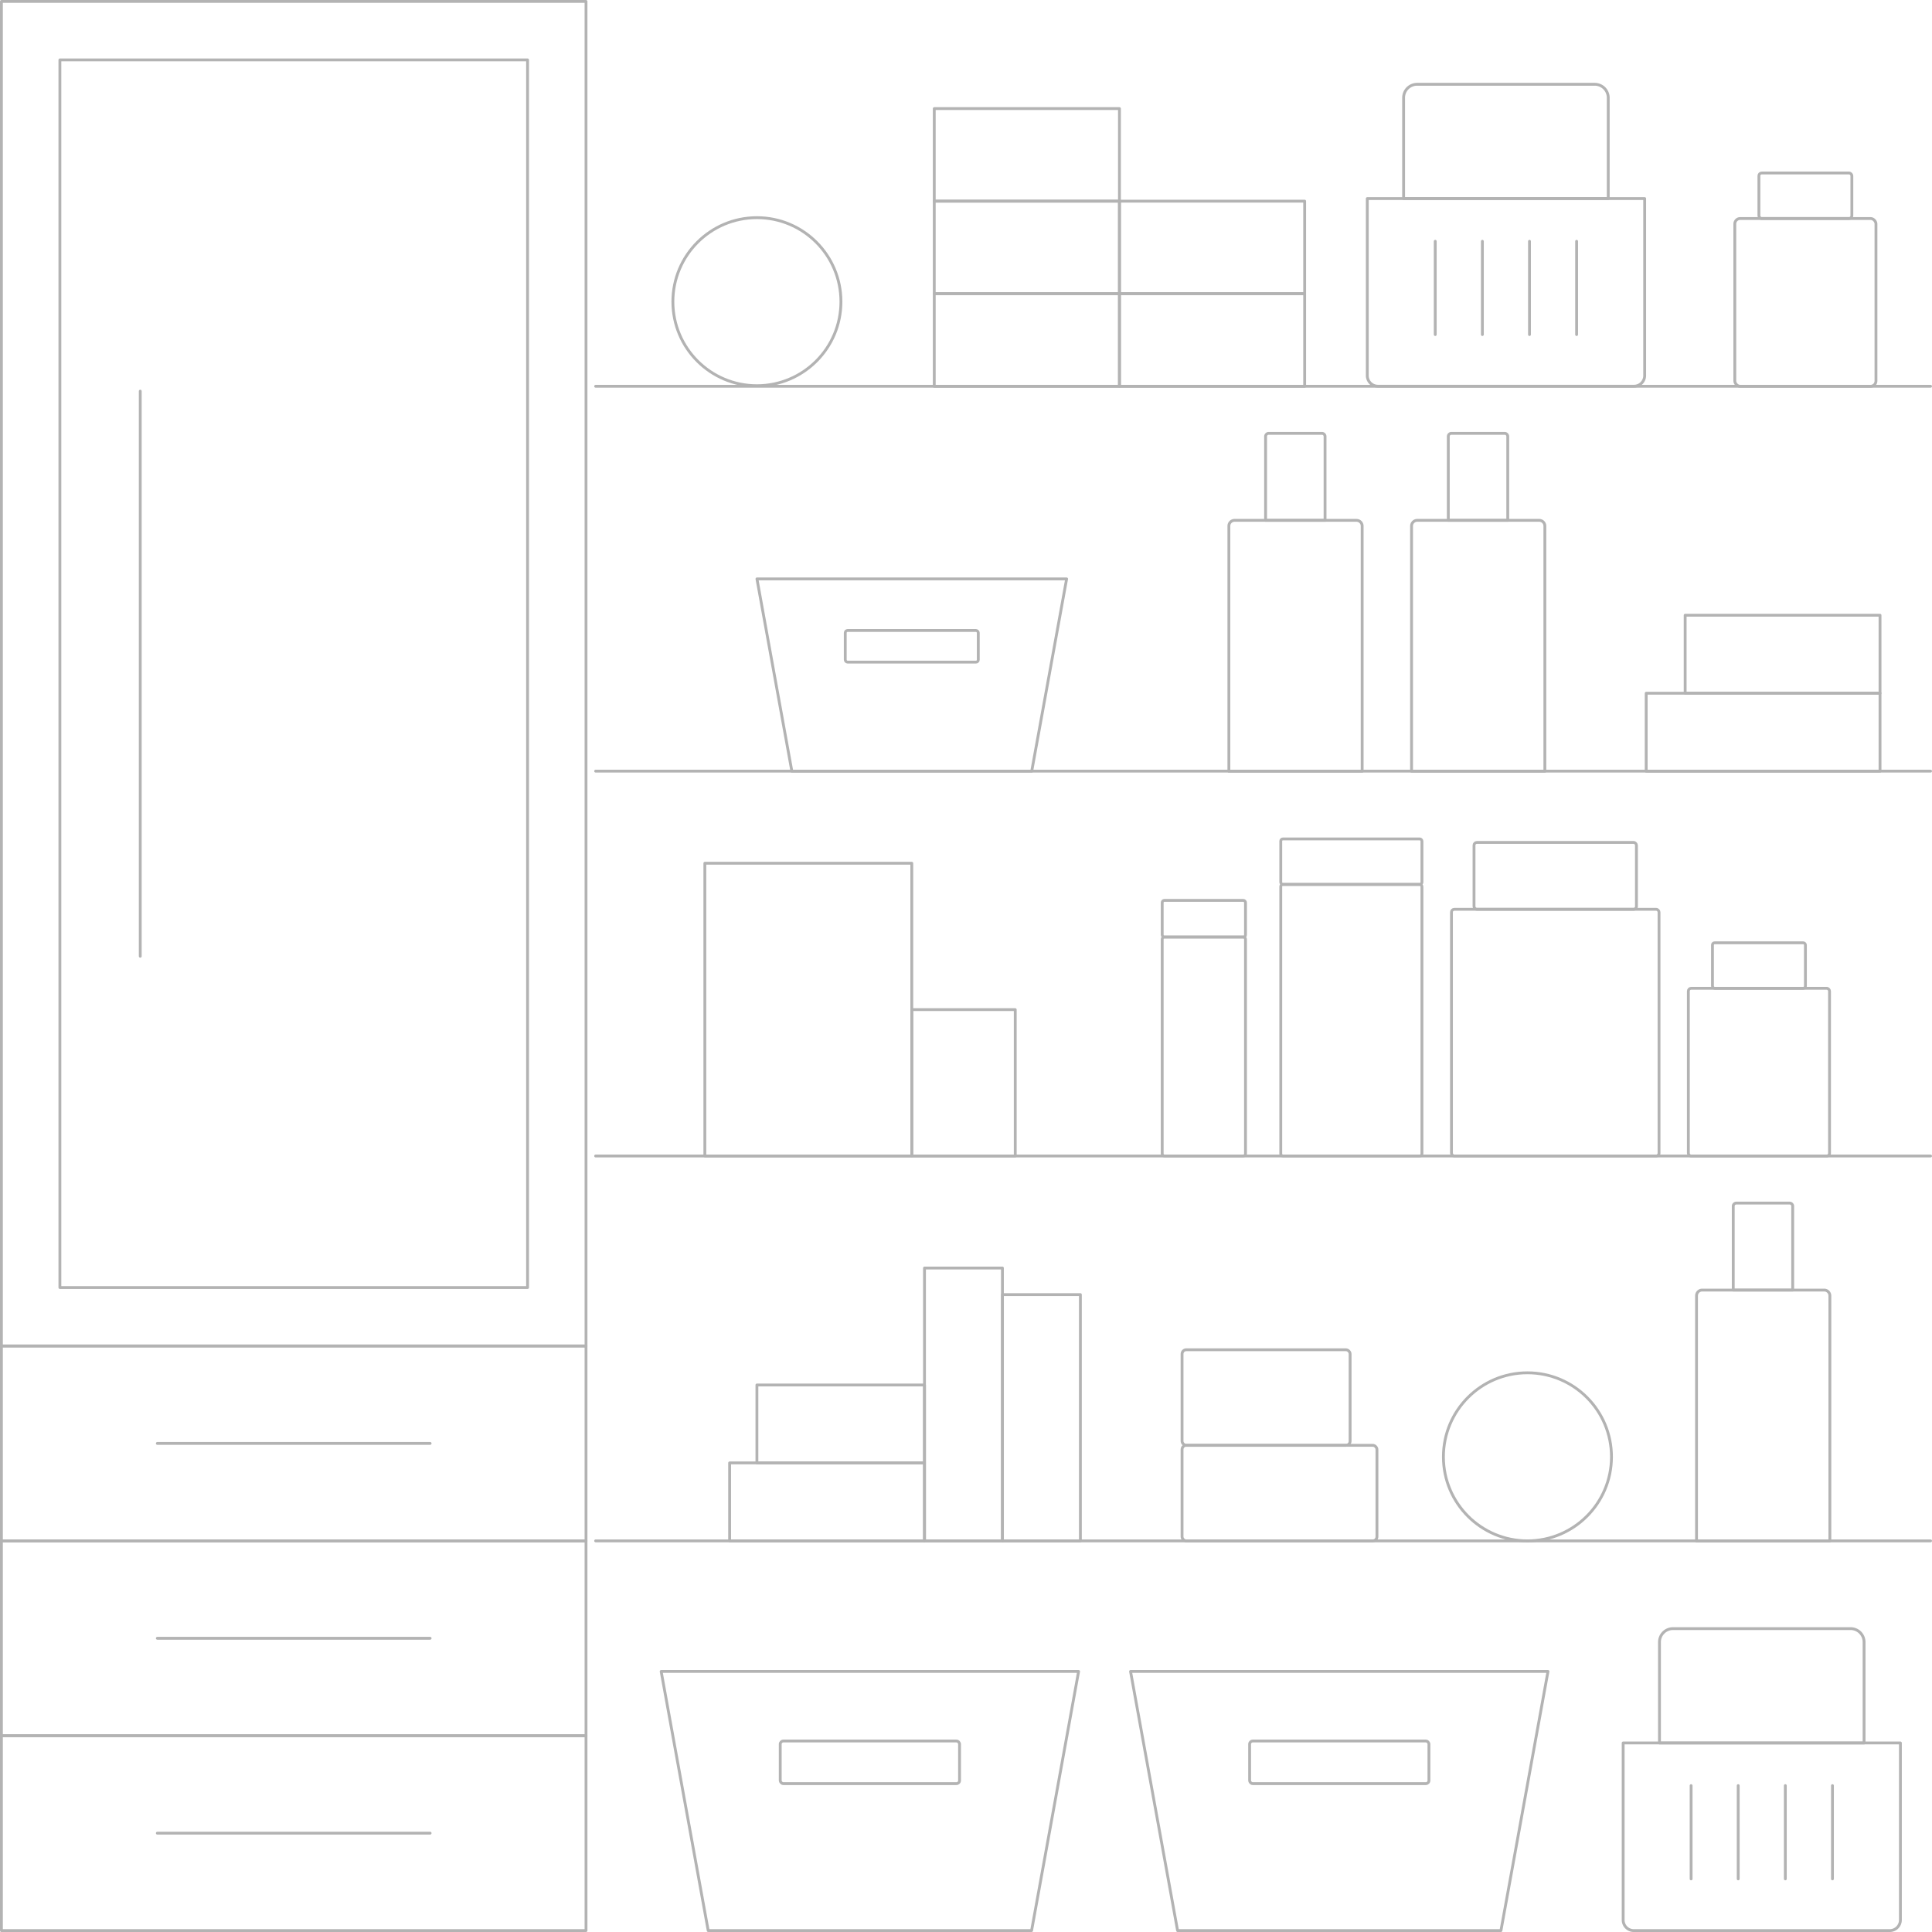 <svg xmlns="http://www.w3.org/2000/svg" viewBox="0 0 681 681"><g id="Camada_2" data-name="Camada 2"><g id="Camada_1-2" data-name="Camada 1"><rect x="0.5" y="0.5" width="206.06" height="473.94" fill="none" stroke="#b3b3b3" stroke-linecap="round" stroke-linejoin="round"/><rect x="21.11" y="21.11" width="164.85" height="432.73" fill="none" stroke="#b3b3b3" stroke-linecap="round" stroke-linejoin="round"/><line x1="49.44" y1="137.87" x2="49.44" y2="337.07" fill="none" stroke="#b3b3b3" stroke-linecap="round" stroke-linejoin="round"/><rect x="0.5" y="474.44" width="206.06" height="68.69" fill="none" stroke="#b3b3b3" stroke-linecap="round" stroke-linejoin="round"/><line x1="151.61" y1="508.78" x2="55.45" y2="508.78" fill="none" stroke="#b3b3b3" stroke-linecap="round" stroke-linejoin="round"/><rect x="0.5" y="611.81" width="206.06" height="68.69" fill="none" stroke="#b3b3b3" stroke-linecap="round" stroke-linejoin="round"/><line x1="151.61" y1="646.16" x2="55.45" y2="646.16" fill="none" stroke="#b3b3b3" stroke-linecap="round" stroke-linejoin="round"/><rect x="0.5" y="543.13" width="206.06" height="68.69" fill="none" stroke="#b3b3b3" stroke-linecap="round" stroke-linejoin="round"/><line x1="151.61" y1="577.47" x2="55.45" y2="577.47" fill="none" stroke="#b3b3b3" stroke-linecap="round" stroke-linejoin="round"/><line x1="209.95" y1="136.16" x2="680.5" y2="136.16" fill="none" stroke="#b3b3b3" stroke-linecap="round" stroke-linejoin="round"/><line x1="209.95" y1="271.81" x2="680.5" y2="271.81" fill="none" stroke="#b3b3b3" stroke-linecap="round" stroke-linejoin="round"/><line x1="209.95" y1="407.47" x2="680.5" y2="407.47" fill="none" stroke="#b3b3b3" stroke-linecap="round" stroke-linejoin="round"/><line x1="209.95" y1="543.13" x2="680.5" y2="543.13" fill="none" stroke="#b3b3b3" stroke-linecap="round" stroke-linejoin="round"/><polygon points="380.19 589.16 233.05 589.16 249.63 680.5 363.62 680.5 380.19 589.16" fill="none" stroke="#b3b3b3" stroke-linecap="round" stroke-linejoin="round"/><rect x="275.02" y="613.68" width="63.21" height="15.02" rx="1.09" fill="none" stroke="#b3b3b3" stroke-linecap="round" stroke-linejoin="round"/><polygon points="545.64 589.16 398.5 589.16 415.08 680.5 529.06 680.5 545.64 589.16" fill="none" stroke="#b3b3b3" stroke-linecap="round" stroke-linejoin="round"/><rect x="440.47" y="613.68" width="63.21" height="15.02" rx="1.09" fill="none" stroke="#b3b3b3" stroke-linecap="round" stroke-linejoin="round"/><rect x="248.45" y="304.28" width="72.94" height="103.18" fill="none" stroke="#b3b3b3" stroke-linecap="round" stroke-linejoin="round"/><rect x="321.39" y="355.88" width="36.47" height="51.59" fill="none" stroke="#b3b3b3" stroke-linecap="round" stroke-linejoin="round"/><rect x="416.66" y="509.45" width="68.69" height="33.68" rx="1.46" fill="none" stroke="#b3b3b3" stroke-linecap="round" stroke-linejoin="round"/><rect x="416.66" y="475.77" width="59.23" height="33.68" rx="1.46" fill="none" stroke="#b3b3b3" stroke-linecap="round" stroke-linejoin="round"/><path d="M499.54,183.41h43a2,2,0,0,1,2,2v86.42a0,0,0,0,1,0,0H497.55a0,0,0,0,1,0,0V185.4A2,2,0,0,1,499.54,183.41Z" fill="none" stroke="#b3b3b3" stroke-linecap="round" stroke-linejoin="round"/><path d="M510.54,152.75h21a0,0,0,0,1,0,0v29.58a1.08,1.08,0,0,1-1.08,1.08h-18.8a1.08,1.08,0,0,1-1.08-1.08V152.75a0,0,0,0,1,0,0Z" transform="translate(1042.04 336.16) rotate(-180)" fill="none" stroke="#b3b3b3" stroke-linecap="round" stroke-linejoin="round"/><rect x="614.6" y="196.26" width="27.47" height="68.69" transform="translate(858.94 -397.74) rotate(90)" fill="none" stroke="#b3b3b3" stroke-linecap="round" stroke-linejoin="round"/><rect x="607.73" y="216.86" width="27.47" height="82.42" transform="translate(363.4 879.55) rotate(-90)" fill="none" stroke="#b3b3b3" stroke-linecap="round" stroke-linejoin="round"/><path d="M435.14,183.41h43a2,2,0,0,1,2,2v86.42a0,0,0,0,1,0,0H433.16a0,0,0,0,1,0,0V185.4A2,2,0,0,1,435.14,183.41Z" fill="none" stroke="#b3b3b3" stroke-linecap="round" stroke-linejoin="round"/><path d="M446.14,152.75h21a0,0,0,0,1,0,0v29.58a1.08,1.08,0,0,1-1.08,1.08h-18.8a1.08,1.08,0,0,1-1.08-1.08V152.75a0,0,0,0,1,0,0Z" transform="translate(913.24 336.16) rotate(-180)" fill="none" stroke="#b3b3b3" stroke-linecap="round" stroke-linejoin="round"/><circle cx="266.8" cy="106.34" r="29.62" fill="none" stroke="#b3b3b3" stroke-linecap="round" stroke-linejoin="round"/><circle cx="538.4" cy="513.51" r="29.62" fill="none" stroke="#b3b3b3" stroke-linecap="round" stroke-linejoin="round"/><rect x="511.62" y="320.52" width="73.16" height="86.95" rx="1" fill="none" stroke="#b3b3b3" stroke-linecap="round" stroke-linejoin="round"/><rect x="519.57" y="296.94" width="57.25" height="23.57" rx="1" fill="none" stroke="#b3b3b3" stroke-linecap="round" stroke-linejoin="round"/><rect x="595.12" y="348.35" width="49.76" height="59.14" rx="1" fill="none" stroke="#b3b3b3" stroke-linecap="round" stroke-linejoin="round"/><rect x="603.62" y="332.32" width="32.76" height="16.03" rx="0.75" fill="none" stroke="#b3b3b3" stroke-linecap="round" stroke-linejoin="round"/><rect x="451.45" y="311.74" width="49.76" height="95.73" rx="0.75" fill="none" stroke="#b3b3b3" stroke-linecap="round" stroke-linejoin="round"/><rect x="451.45" y="295.71" width="49.76" height="16.03" rx="0.75" fill="none" stroke="#b3b3b3" stroke-linecap="round" stroke-linejoin="round"/><rect x="409.66" y="330.29" width="29.36" height="77.17" rx="0.75" fill="none" stroke="#b3b3b3" stroke-linecap="round" stroke-linejoin="round"/><rect x="409.66" y="317.37" width="29.36" height="12.92" rx="0.75" fill="none" stroke="#b3b3b3" stroke-linecap="round" stroke-linejoin="round"/><rect x="611.49" y="77.02" width="49.76" height="59.14" rx="1.89" fill="none" stroke="#b3b3b3" stroke-linecap="round" stroke-linejoin="round"/><rect x="619.99" y="60.98" width="32.76" height="16.03" rx="0.97" fill="none" stroke="#b3b3b3" stroke-linecap="round" stroke-linejoin="round"/><path d="M600,454.73h43a2,2,0,0,1,2,2v86.42a0,0,0,0,1,0,0H598a0,0,0,0,1,0,0V456.71A2,2,0,0,1,600,454.73Z" fill="none" stroke="#b3b3b3" stroke-linecap="round" stroke-linejoin="round"/><path d="M611,424.06h21a0,0,0,0,1,0,0v29.58a1.08,1.08,0,0,1-1.08,1.08h-18.8a1.08,1.08,0,0,1-1.08-1.08V424.06A0,0,0,0,1,611,424.06Z" transform="translate(1242.94 878.79) rotate(-180)" fill="none" stroke="#b3b3b3" stroke-linecap="round" stroke-linejoin="round"/><polygon points="375.97 204.05 266.81 204.05 279.11 271.81 363.67 271.81 375.97 204.05" fill="none" stroke="#b3b3b3" stroke-linecap="round" stroke-linejoin="round"/><rect x="297.94" y="222.24" width="46.89" height="11.15" rx="0.81" fill="none" stroke="#b3b3b3" stroke-linecap="round" stroke-linejoin="round"/><rect x="353.35" y="456.33" width="27.47" height="86.8" fill="none" stroke="#b3b3b3" stroke-linecap="round" stroke-linejoin="round"/><rect x="325.87" y="446.96" width="27.47" height="96.16" fill="none" stroke="#b3b3b3" stroke-linecap="round" stroke-linejoin="round"/><rect x="277.79" y="495.05" width="27.47" height="68.69" transform="translate(820.92 237.86) rotate(90)" fill="none" stroke="#b3b3b3" stroke-linecap="round" stroke-linejoin="round"/><rect x="282.6" y="472.38" width="27.47" height="59.07" transform="translate(798.25 205.58) rotate(90)" fill="none" stroke="#b3b3b3" stroke-linecap="round" stroke-linejoin="round"/><rect x="329.31" y="103.53" width="65.28" height="32.63" fill="none" stroke="#b3b3b3" stroke-linecap="round" stroke-linejoin="round"/><rect x="329.31" y="70.9" width="65.28" height="32.63" fill="none" stroke="#b3b3b3" stroke-linecap="round" stroke-linejoin="round"/><rect x="329.31" y="38.28" width="65.28" height="32.63" fill="none" stroke="#b3b3b3" stroke-linecap="round" stroke-linejoin="round"/><rect x="394.59" y="103.53" width="65.28" height="32.63" fill="none" stroke="#b3b3b3" stroke-linecap="round" stroke-linejoin="round"/><rect x="394.59" y="70.9" width="65.28" height="32.63" fill="none" stroke="#b3b3b3" stroke-linecap="round" stroke-linejoin="round"/><path d="M572.14,614.37h97.72a0,0,0,0,1,0,0v62.39a3.74,3.74,0,0,1-3.74,3.74H575.88a3.74,3.74,0,0,1-3.74-3.74V614.37A0,0,0,0,1,572.14,614.37Z" fill="none" stroke="#b3b3b3" stroke-linecap="round" stroke-linejoin="round"/><path d="M589.69,574.06H652.3a4.76,4.76,0,0,1,4.76,4.76v35.56a0,0,0,0,1,0,0H584.94a0,0,0,0,1,0,0V578.81A4.76,4.76,0,0,1,589.69,574.06Z" fill="none" stroke="#b3b3b3" stroke-linecap="round" stroke-linejoin="round"/><line x1="629.3" y1="629.4" x2="629.3" y2="662.28" fill="none" stroke="#b3b3b3" stroke-linecap="round" stroke-linejoin="round"/><line x1="612.69" y1="629.4" x2="612.69" y2="662.28" fill="none" stroke="#b3b3b3" stroke-linecap="round" stroke-linejoin="round"/><line x1="596.09" y1="629.4" x2="596.09" y2="662.28" fill="none" stroke="#b3b3b3" stroke-linecap="round" stroke-linejoin="round"/><line x1="645.91" y1="629.4" x2="645.91" y2="662.28" fill="none" stroke="#b3b3b3" stroke-linecap="round" stroke-linejoin="round"/><path d="M482,70h97.72a0,0,0,0,1,0,0v62.39a3.74,3.74,0,0,1-3.74,3.74H485.69a3.74,3.74,0,0,1-3.74-3.74V70A0,0,0,0,1,482,70Z" fill="none" stroke="#b3b3b3" stroke-linecap="round" stroke-linejoin="round"/><path d="M499.51,29.71h62.61a4.76,4.76,0,0,1,4.76,4.76V70a0,0,0,0,1,0,0H494.75a0,0,0,0,1,0,0V34.47a4.76,4.76,0,0,1,4.76-4.76Z" fill="none" stroke="#b3b3b3" stroke-linecap="round" stroke-linejoin="round"/><line x1="539.12" y1="85.05" x2="539.12" y2="117.93" fill="none" stroke="#b3b3b3" stroke-linecap="round" stroke-linejoin="round"/><line x1="522.51" y1="85.05" x2="522.51" y2="117.93" fill="none" stroke="#b3b3b3" stroke-linecap="round" stroke-linejoin="round"/><line x1="505.9" y1="85.05" x2="505.9" y2="117.93" fill="none" stroke="#b3b3b3" stroke-linecap="round" stroke-linejoin="round"/><line x1="555.73" y1="85.05" x2="555.73" y2="117.93" fill="none" stroke="#b3b3b3" stroke-linecap="round" stroke-linejoin="round"/></g></g></svg>
